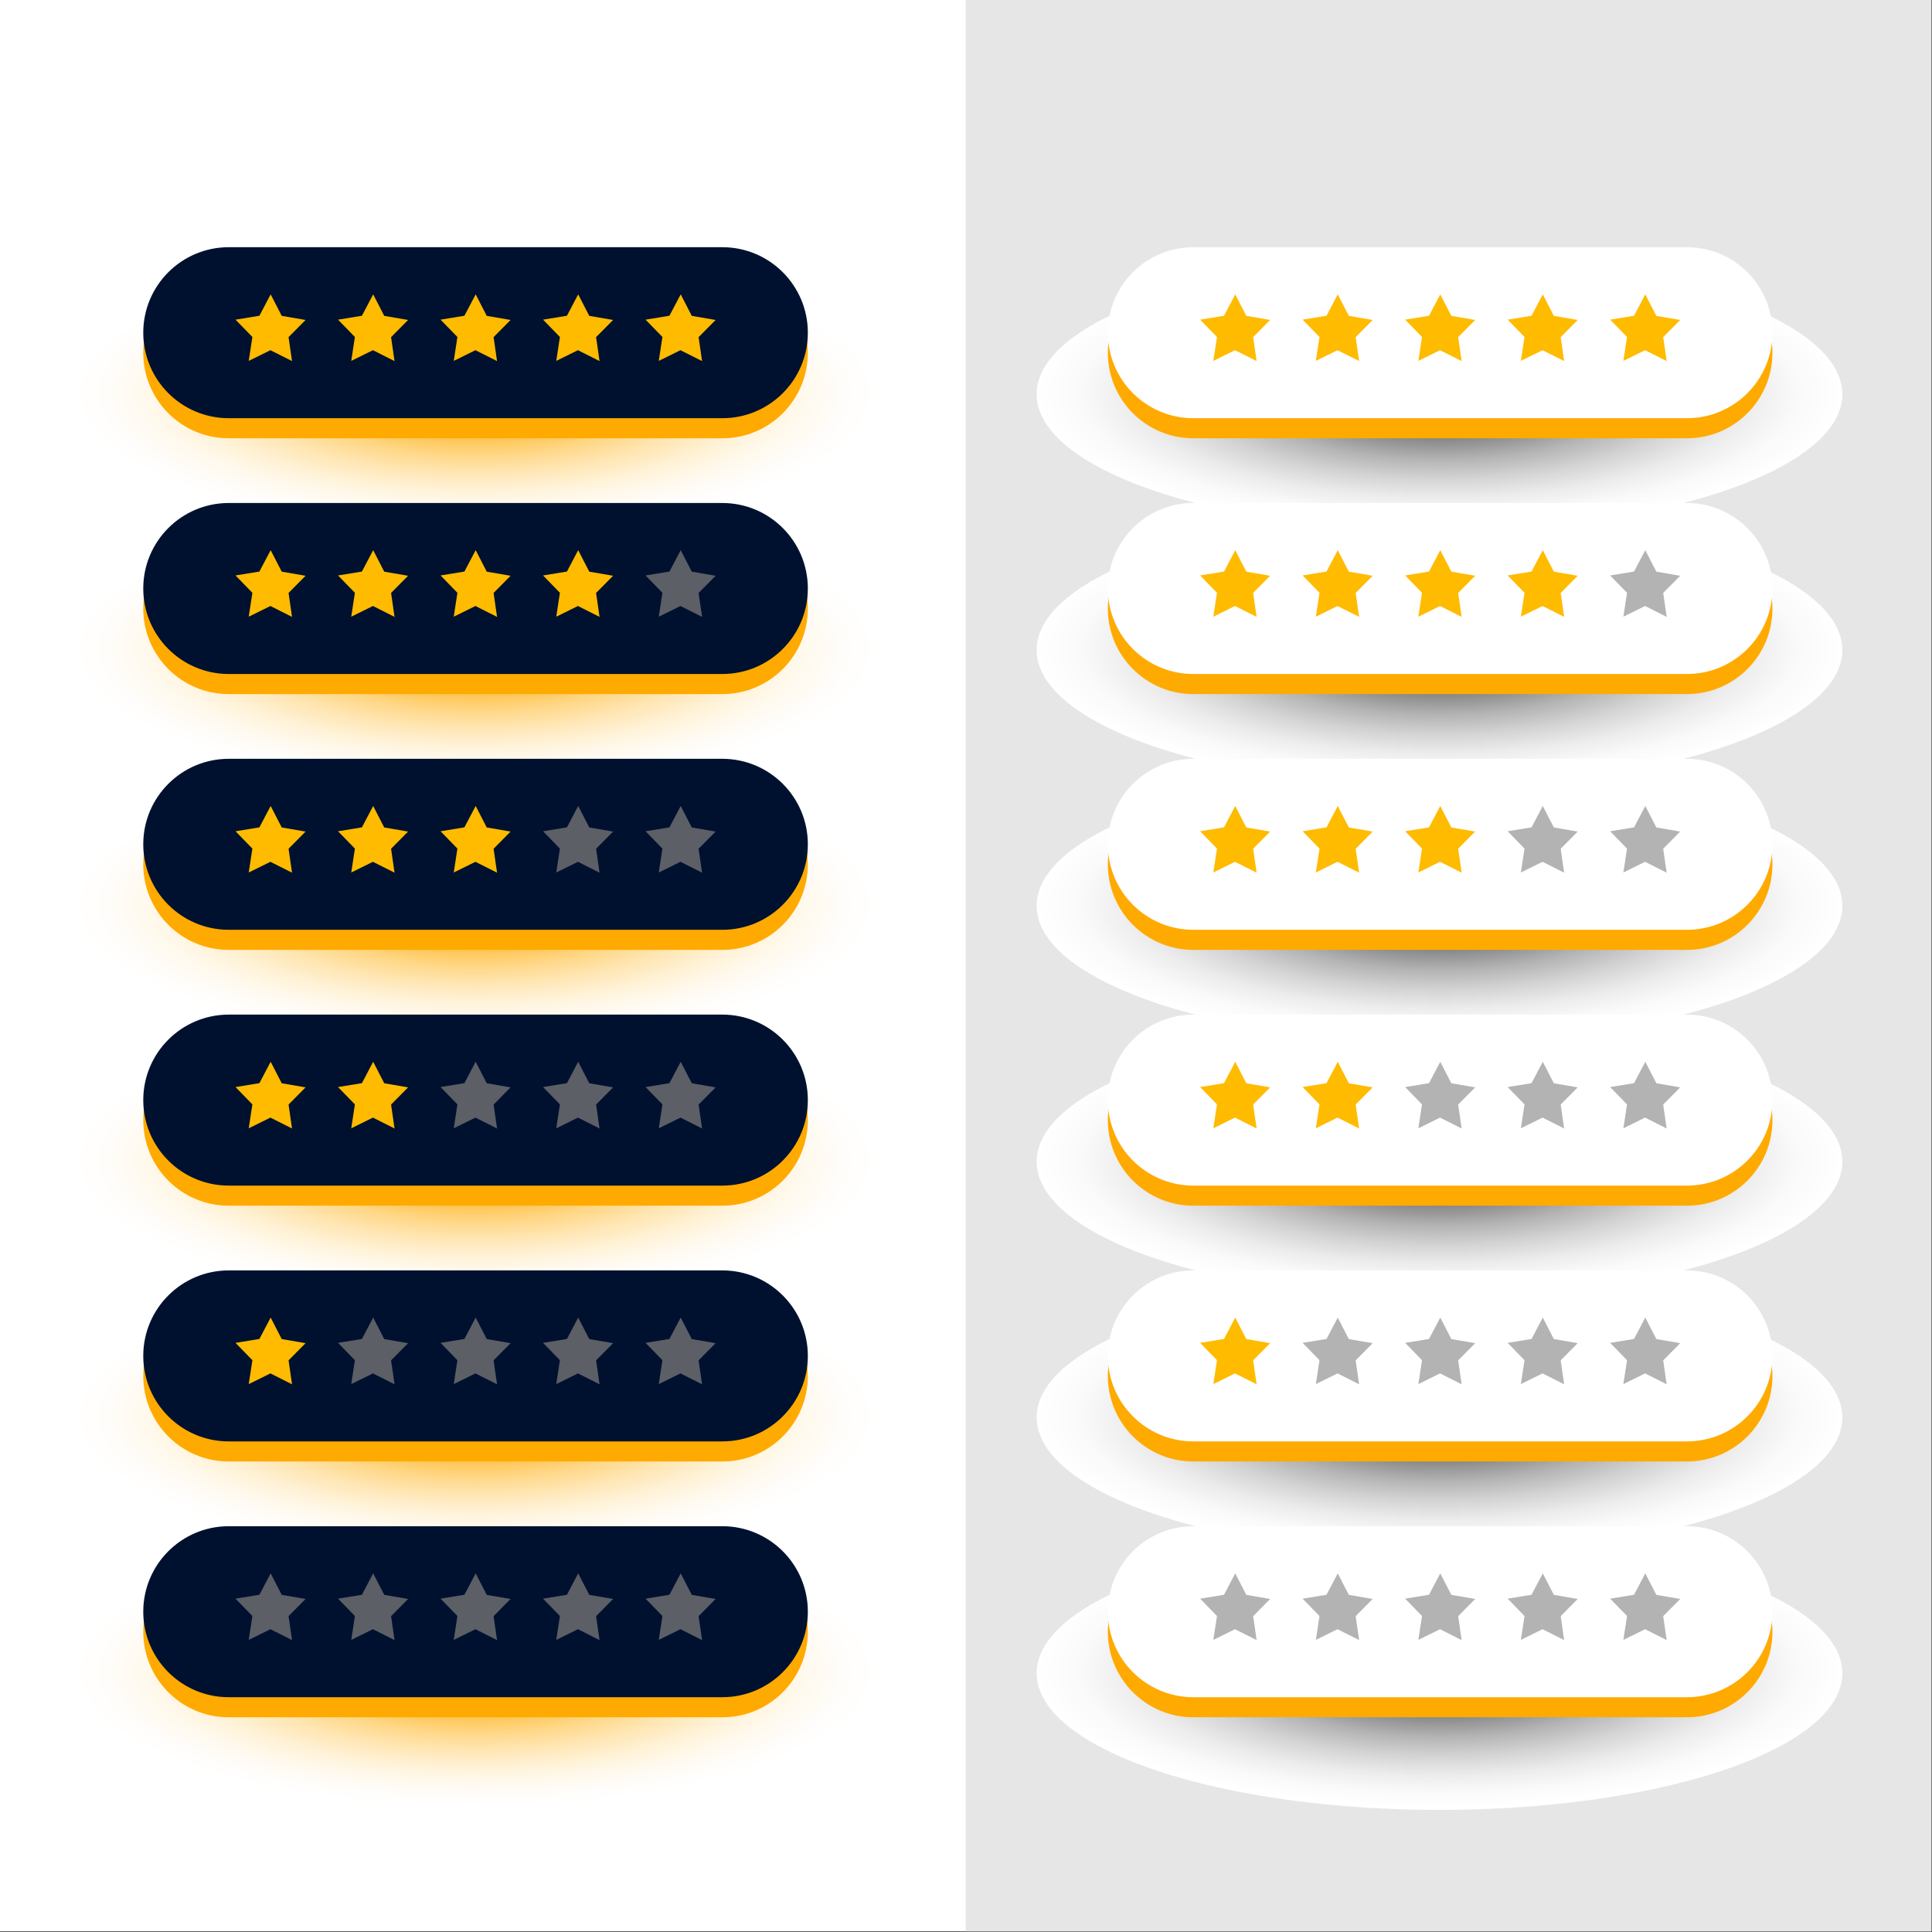 <?xml version="1.0" encoding="utf-8"?>
<!-- Generator: Adobe Illustrator 27.5.0, SVG Export Plug-In . SVG Version: 6.00 Build 0)  -->
<svg version="1.1" id="Layer_1" xmlns="http://www.w3.org/2000/svg" xmlns:xlink="http://www.w3.org/1999/xlink" x="0px" y="0px"
	 viewBox="0 0 2122 2122" style="enable-background:new 0 0 2122 2122;" xml:space="preserve">
<rect x="0" y="0" width="2122" height="2122" fill="#333333" stroke="none"/>
<g>
	<rect style="fill:#FFFFFF;" width="2121.32" height="2121.32"/>
	<rect x="1060.66" style="fill:#E6E6E6;" width="1060.66" height="2121.32"/>
	<g>
		<g>
			<g>
				
					<radialGradient id="SVGID_1_" cx="544.706" cy="3873.885" r="602.105" gradientTransform="matrix(0.735 0 0 0.249 121.248 -532.756)" gradientUnits="userSpaceOnUse">
					<stop  offset="0.169" style="stop-color:#FFAA00"/>
					<stop  offset="0.217" style="stop-color:#FFB219"/>
					<stop  offset="0.341" style="stop-color:#FFC655"/>
					<stop  offset="0.464" style="stop-color:#FFD889"/>
					<stop  offset="0.584" style="stop-color:#FFE6B3"/>
					<stop  offset="0.699" style="stop-color:#FFF1D4"/>
					<stop  offset="0.809" style="stop-color:#FFF9EC"/>
					<stop  offset="0.912" style="stop-color:#FFFDFA"/>
					<stop  offset="1" style="stop-color:#FFFFFF"/>
				</radialGradient>
				<ellipse style="fill:url(#SVGID_1_);" cx="521.607" cy="433.003" rx="442.518" ry="150.115"/>
				<path style="fill:#FFAA00;" d="M793.378,481.381h-542.12c-51.865,0-93.91-42.045-93.91-93.911v-0.001
					c0-51.865,42.045-93.91,93.91-93.91h542.12c51.865,0,93.91,42.045,93.91,93.91v0.001
					C887.289,439.336,845.243,481.381,793.378,481.381z"/>
				<path style="fill:#00112F;" d="M793.378,459.326h-542.12c-51.865,0-93.91-42.045-93.91-93.91l0,0
					c0-51.866,42.046-93.91,93.91-93.91h542.12c51.865,0,93.91,42.045,93.91,93.91l0,0
					C887.289,417.281,845.243,459.326,793.378,459.326z"/>
			</g>
			<g>
				<polygon style="fill:#FFBB00;" points="320.731,396.573 297.005,384.638 273.194,396.38 277.217,370.131 258.696,351.097 
					284.913,346.814 297.271,323.319 309.442,346.935 335.615,351.428 316.939,370.295 				"/>
				<polygon style="fill:#FFBB00;" points="433.324,396.573 409.598,384.638 385.796,396.38 389.798,370.131 371.288,351.097 
					397.505,346.814 409.875,323.319 422.034,346.935 448.208,351.428 429.532,370.295 				"/>
				<polygon style="fill:#FFBB00;" points="545.914,396.573 522.189,384.638 498.377,396.38 502.4,370.131 483.89,351.097 
					510.085,346.814 522.455,323.319 534.625,346.935 560.798,351.428 542.123,370.295 				"/>
				<polygon style="fill:#FFBB00;" points="658.498,396.573 634.784,384.638 610.971,396.38 614.983,370.131 596.474,351.097 
					622.69,346.814 635.049,323.319 647.22,346.935 673.393,351.428 654.717,370.295 				"/>
				<polygon style="fill:#FFBB00;" points="771.102,396.573 747.376,384.638 723.563,396.38 727.577,370.131 709.067,351.097 
					735.272,346.814 747.642,323.319 759.802,346.935 785.984,351.428 767.298,370.295 				"/>
			</g>
		</g>
		<g>
			<g>
				
					<radialGradient id="SVGID_00000092416208806774265910000012975902508414568861_" cx="544.706" cy="5000.872" r="602.105" gradientTransform="matrix(0.735 0 0 0.249 121.248 -532.756)" gradientUnits="userSpaceOnUse">
					<stop  offset="0.169" style="stop-color:#FFAA00"/>
					<stop  offset="0.217" style="stop-color:#FFB219"/>
					<stop  offset="0.341" style="stop-color:#FFC655"/>
					<stop  offset="0.464" style="stop-color:#FFD889"/>
					<stop  offset="0.584" style="stop-color:#FFE6B3"/>
					<stop  offset="0.699" style="stop-color:#FFF1D4"/>
					<stop  offset="0.809" style="stop-color:#FFF9EC"/>
					<stop  offset="0.912" style="stop-color:#FFFDFA"/>
					<stop  offset="1" style="stop-color:#FFFFFF"/>
				</radialGradient>
				
					<ellipse style="fill:url(#SVGID_00000092416208806774265910000012975902508414568861_);" cx="521.607" cy="713.961" rx="442.518" ry="150.115"/>
				<path style="fill:#FFAA00;" d="M793.378,762.339h-542.12c-51.865,0-93.91-42.045-93.91-93.91l0,0
					c0-51.866,42.046-93.91,93.91-93.91h542.12c51.865,0,93.91,42.045,93.91,93.91l0,0
					C887.289,720.294,845.243,762.339,793.378,762.339z"/>
				<path style="fill:#00112F;" d="M793.378,740.285h-542.12c-51.865,0-93.91-42.045-93.91-93.91v-0.001
					c0-51.865,42.045-93.91,93.91-93.91h542.12c51.865,0,93.91,42.045,93.91,93.91v0.001
					C887.289,698.24,845.243,740.285,793.378,740.285z"/>
			</g>
			<g>
				<polygon style="fill:#FFBB00;" points="320.731,677.531 297.005,665.596 273.194,677.338 277.217,651.089 258.696,632.055 
					284.913,627.772 297.271,604.277 309.442,627.892 335.615,632.385 316.939,651.253 				"/>
				<polygon style="fill:#FFBB00;" points="433.324,677.531 409.598,665.596 385.796,677.338 389.798,651.089 371.288,632.055 
					397.505,627.772 409.875,604.277 422.034,627.892 448.208,632.385 429.532,651.253 				"/>
				<polygon style="fill:#FFBB00;" points="545.914,677.531 522.189,665.596 498.377,677.338 502.4,651.089 483.89,632.055 
					510.085,627.772 522.455,604.277 534.625,627.892 560.798,632.385 542.123,651.253 				"/>
				<polygon style="fill:#FFBB00;" points="658.498,677.531 634.784,665.596 610.971,677.338 614.983,651.089 596.474,632.055 
					622.69,627.772 635.049,604.277 647.22,627.892 673.393,632.385 654.717,651.253 				"/>
				<polygon style="fill:#5C5F66;" points="771.102,677.531 747.376,665.596 723.563,677.338 727.577,651.089 709.067,632.055 
					735.272,627.772 747.642,604.277 759.802,627.892 785.984,632.385 767.298,651.253 				"/>
			</g>
		</g>
		<g>
			<g>
				
					<radialGradient id="SVGID_00000126311974952545982220000004055074525957061789_" cx="544.706" cy="6127.861" r="602.104" gradientTransform="matrix(0.735 0 0 0.249 121.248 -532.756)" gradientUnits="userSpaceOnUse">
					<stop  offset="0.169" style="stop-color:#FFAA00"/>
					<stop  offset="0.217" style="stop-color:#FFB219"/>
					<stop  offset="0.341" style="stop-color:#FFC655"/>
					<stop  offset="0.464" style="stop-color:#FFD889"/>
					<stop  offset="0.584" style="stop-color:#FFE6B3"/>
					<stop  offset="0.699" style="stop-color:#FFF1D4"/>
					<stop  offset="0.809" style="stop-color:#FFF9EC"/>
					<stop  offset="0.912" style="stop-color:#FFFDFA"/>
					<stop  offset="1" style="stop-color:#FFFFFF"/>
				</radialGradient>
				
					<ellipse style="fill:url(#SVGID_00000126311974952545982220000004055074525957061789_);" cx="521.607" cy="994.919" rx="442.518" ry="150.114"/>
				<path style="fill:#FFAA00;" d="M793.378,1043.297h-542.12c-51.865,0-93.91-42.045-93.91-93.91l0,0
					c0-51.865,42.046-93.91,93.91-93.91h542.12c51.865,0,93.91,42.045,93.91,93.91l0,0
					C887.289,1001.252,845.243,1043.297,793.378,1043.297z"/>
				<path style="fill:#00112F;" d="M793.378,1021.243h-542.12c-51.865,0-93.91-42.046-93.91-93.91l0,0
					c0-51.866,42.046-93.91,93.91-93.91h542.12c51.865,0,93.91,42.045,93.91,93.91l0,0
					C887.289,979.197,845.243,1021.243,793.378,1021.243z"/>
			</g>
			<g>
				<polygon style="fill:#FFBB00;" points="320.731,958.489 297.005,946.555 273.194,958.296 277.217,932.046 258.696,913.013 
					284.913,908.729 297.271,885.236 309.442,908.85 335.615,913.343 316.939,932.211 				"/>
				<polygon style="fill:#FFBB00;" points="433.324,958.489 409.598,946.555 385.796,958.296 389.798,932.046 371.288,913.013 
					397.505,908.729 409.875,885.236 422.034,908.85 448.208,913.343 429.532,932.211 				"/>
				<polygon style="fill:#FFBB00;" points="545.914,958.489 522.189,946.555 498.377,958.296 502.4,932.046 483.89,913.013 
					510.085,908.729 522.455,885.236 534.625,908.85 560.798,913.343 542.123,932.211 				"/>
				<polygon style="fill:#5C5F66;" points="658.498,958.489 634.784,946.555 610.971,958.296 614.983,932.046 596.474,913.013 
					622.69,908.729 635.049,885.236 647.22,908.85 673.393,913.343 654.717,932.211 				"/>
				<polygon style="fill:#5C5F66;" points="771.102,958.489 747.376,946.555 723.563,958.296 727.577,932.046 709.067,913.013 
					735.272,908.729 747.642,885.236 759.802,908.85 785.984,913.343 767.298,932.211 				"/>
			</g>
		</g>
		<g>
			<g>
				
					<radialGradient id="SVGID_00000139271056779221189590000006235486421518387097_" cx="544.706" cy="7254.849" r="602.105" gradientTransform="matrix(0.735 0 0 0.249 121.248 -532.756)" gradientUnits="userSpaceOnUse">
					<stop  offset="0.169" style="stop-color:#FFAA00"/>
					<stop  offset="0.217" style="stop-color:#FFB219"/>
					<stop  offset="0.341" style="stop-color:#FFC655"/>
					<stop  offset="0.464" style="stop-color:#FFD889"/>
					<stop  offset="0.584" style="stop-color:#FFE6B3"/>
					<stop  offset="0.699" style="stop-color:#FFF1D4"/>
					<stop  offset="0.809" style="stop-color:#FFF9EC"/>
					<stop  offset="0.912" style="stop-color:#FFFDFA"/>
					<stop  offset="1" style="stop-color:#FFFFFF"/>
				</radialGradient>
				
					<ellipse style="fill:url(#SVGID_00000139271056779221189590000006235486421518387097_);" cx="521.607" cy="1275.877" rx="442.518" ry="150.115"/>
				<path style="fill:#FFAA00;" d="M793.378,1324.256h-542.12c-51.865,0-93.91-42.045-93.91-93.91v-0.001
					c0-51.865,42.045-93.911,93.91-93.911h542.12c51.865,0,93.91,42.045,93.91,93.911v0.001
					C887.289,1282.211,845.243,1324.256,793.378,1324.256z"/>
				<path style="fill:#00112F;" d="M793.378,1302.201h-542.12c-51.865,0-93.91-42.045-93.91-93.91l0,0
					c0-51.866,42.046-93.91,93.91-93.91h542.12c51.865,0,93.91,42.045,93.91,93.91l0,0
					C887.289,1260.156,845.243,1302.201,793.378,1302.201z"/>
			</g>
			<g>
				<polygon style="fill:#FFBB00;" points="320.731,1239.447 297.005,1227.512 273.194,1239.254 277.217,1213.004 258.696,1193.971 
					284.913,1189.688 297.271,1166.194 309.442,1189.809 335.615,1194.302 316.939,1213.169 				"/>
				<polygon style="fill:#FFBB00;" points="433.324,1239.447 409.598,1227.512 385.796,1239.254 389.798,1213.004 371.288,1193.971 
					397.505,1189.688 409.875,1166.194 422.034,1189.809 448.208,1194.302 429.532,1213.169 				"/>
				<polygon style="fill:#5C5F66;" points="545.914,1239.447 522.189,1227.512 498.377,1239.254 502.4,1213.004 483.89,1193.971 
					510.085,1189.688 522.455,1166.194 534.625,1189.809 560.798,1194.302 542.123,1213.169 				"/>
				<polygon style="fill:#5C5F66;" points="658.498,1239.447 634.784,1227.512 610.971,1239.254 614.983,1213.004 596.474,1193.971 
					622.69,1189.688 635.049,1166.194 647.22,1189.809 673.393,1194.302 654.717,1213.169 				"/>
				<polygon style="fill:#5C5F66;" points="771.102,1239.447 747.376,1227.512 723.563,1239.254 727.577,1213.004 709.067,1193.971 
					735.272,1189.688 747.642,1166.194 759.802,1189.809 785.984,1194.302 767.298,1213.169 				"/>
			</g>
		</g>
		<g>
			<g>
				
					<radialGradient id="SVGID_00000072989431476497977350000016996488354938104508_" cx="544.706" cy="8381.836" r="602.105" gradientTransform="matrix(0.735 0 0 0.249 121.248 -532.756)" gradientUnits="userSpaceOnUse">
					<stop  offset="0.169" style="stop-color:#FFAA00"/>
					<stop  offset="0.217" style="stop-color:#FFB219"/>
					<stop  offset="0.341" style="stop-color:#FFC655"/>
					<stop  offset="0.464" style="stop-color:#FFD889"/>
					<stop  offset="0.584" style="stop-color:#FFE6B3"/>
					<stop  offset="0.699" style="stop-color:#FFF1D4"/>
					<stop  offset="0.809" style="stop-color:#FFF9EC"/>
					<stop  offset="0.912" style="stop-color:#FFFDFA"/>
					<stop  offset="1" style="stop-color:#FFFFFF"/>
				</radialGradient>
				
					<ellipse style="fill:url(#SVGID_00000072989431476497977350000016996488354938104508_);" cx="521.607" cy="1556.835" rx="442.518" ry="150.115"/>
				<path style="fill:#FFAA00;" d="M793.378,1605.213h-542.12c-51.865,0-93.91-42.045-93.91-93.91l0,0
					c0-51.865,42.046-93.91,93.91-93.91h542.12c51.865,0,93.91,42.045,93.91,93.91l0,0
					C887.289,1563.169,845.243,1605.213,793.378,1605.213z"/>
				<path style="fill:#00112F;" d="M793.378,1583.158h-542.12c-51.865,0-93.91-42.045-93.91-93.91l0,0
					c0-51.865,42.046-93.91,93.91-93.91h542.12c51.865,0,93.91,42.046,93.91,93.91l0,0
					C887.289,1541.113,845.243,1583.158,793.378,1583.158z"/>
			</g>
			<g>
				<polygon style="fill:#FFBB00;" points="320.731,1520.406 297.005,1508.47 273.194,1520.213 277.217,1493.963 258.696,1474.929 
					284.913,1470.646 297.271,1447.151 309.442,1470.767 335.615,1475.26 316.939,1494.128 				"/>
				<polygon style="fill:#5C5F66;" points="433.324,1520.406 409.598,1508.47 385.796,1520.213 389.798,1493.963 371.288,1474.929 
					397.505,1470.646 409.875,1447.151 422.034,1470.767 448.208,1475.26 429.532,1494.128 				"/>
				<polygon style="fill:#5C5F66;" points="545.914,1520.406 522.189,1508.47 498.377,1520.213 502.4,1493.963 483.89,1474.929 
					510.085,1470.646 522.455,1447.151 534.625,1470.767 560.798,1475.26 542.123,1494.128 				"/>
				<polygon style="fill:#5C5F66;" points="658.498,1520.406 634.784,1508.47 610.971,1520.213 614.983,1493.963 596.474,1474.929 
					622.69,1470.646 635.049,1447.151 647.22,1470.767 673.393,1475.26 654.717,1494.128 				"/>
				<polygon style="fill:#5C5F66;" points="771.102,1520.406 747.376,1508.47 723.563,1520.213 727.577,1493.963 709.067,1474.929 
					735.272,1470.646 747.642,1447.151 759.802,1470.767 785.984,1475.26 767.298,1494.128 				"/>
			</g>
		</g>
		<g>
			<g>
				
					<radialGradient id="SVGID_00000061439109479047276780000010984338098001557407_" cx="544.706" cy="9508.824" r="602.104" gradientTransform="matrix(0.735 0 0 0.249 121.248 -532.756)" gradientUnits="userSpaceOnUse">
					<stop  offset="0.169" style="stop-color:#FFAA00"/>
					<stop  offset="0.217" style="stop-color:#FFB219"/>
					<stop  offset="0.341" style="stop-color:#FFC655"/>
					<stop  offset="0.464" style="stop-color:#FFD889"/>
					<stop  offset="0.584" style="stop-color:#FFE6B3"/>
					<stop  offset="0.699" style="stop-color:#FFF1D4"/>
					<stop  offset="0.809" style="stop-color:#FFF9EC"/>
					<stop  offset="0.912" style="stop-color:#FFFDFA"/>
					<stop  offset="1" style="stop-color:#FFFFFF"/>
				</radialGradient>
				
					<ellipse style="fill:url(#SVGID_00000061439109479047276780000010984338098001557407_);" cx="521.607" cy="1837.793" rx="442.518" ry="150.114"/>
				<path style="fill:#FFAA00;" d="M793.378,1886.171h-542.12c-51.865,0-93.91-42.045-93.91-93.91l0,0
					c0-51.866,42.046-93.91,93.91-93.91h542.12c51.865,0,93.91,42.045,93.91,93.91l0,0
					C887.289,1844.126,845.243,1886.171,793.378,1886.171z"/>
				<path style="fill:#00112F;" d="M793.378,1864.117h-542.12c-51.865,0-93.91-42.045-93.91-93.91v-0.001
					c0-51.865,42.045-93.91,93.91-93.91h542.12c51.865,0,93.91,42.045,93.91,93.91v0.001
					C887.289,1822.072,845.243,1864.117,793.378,1864.117z"/>
			</g>
			<g>
				<polygon style="fill:#5C5F66;" points="320.731,1801.363 297.005,1789.428 273.194,1801.17 277.217,1774.921 258.696,1755.887 
					284.913,1751.604 297.271,1728.11 309.442,1751.724 335.615,1756.218 316.939,1775.085 				"/>
				<polygon style="fill:#5C5F66;" points="433.324,1801.363 409.598,1789.428 385.796,1801.17 389.798,1774.921 371.288,1755.887 
					397.505,1751.604 409.875,1728.11 422.034,1751.724 448.208,1756.218 429.532,1775.085 				"/>
				<polygon style="fill:#5C5F66;" points="545.914,1801.363 522.189,1789.428 498.377,1801.17 502.4,1774.921 483.89,1755.887 
					510.085,1751.604 522.455,1728.11 534.625,1751.724 560.798,1756.218 542.123,1775.085 				"/>
				<polygon style="fill:#5C5F66;" points="658.498,1801.363 634.784,1789.428 610.971,1801.17 614.983,1774.921 596.474,1755.887 
					622.69,1751.604 635.049,1728.11 647.22,1751.724 673.393,1756.218 654.717,1775.085 				"/>
				<polygon style="fill:#5C5F66;" points="771.102,1801.363 747.376,1789.428 723.563,1801.17 727.577,1774.921 709.067,1755.887 
					735.272,1751.604 747.642,1728.11 759.802,1751.724 785.984,1756.218 767.298,1775.085 				"/>
			</g>
		</g>
	</g>
	<g>
		<g>
			<g>
				
					<radialGradient id="SVGID_00000078013918121665472480000013632153783032289979_" cx="1986.142" cy="3873.885" r="602.105" gradientTransform="matrix(0.735 0 0 0.249 121.248 -532.756)" gradientUnits="userSpaceOnUse">
					<stop  offset="0.169" style="stop-color:#4F4F4F"/>
					<stop  offset="0.189" style="stop-color:#565656"/>
					<stop  offset="0.339" style="stop-color:#898989"/>
					<stop  offset="0.486" style="stop-color:#B4B4B4"/>
					<stop  offset="0.629" style="stop-color:#D4D4D4"/>
					<stop  offset="0.765" style="stop-color:#ECECEC"/>
					<stop  offset="0.892" style="stop-color:#FAFAFA"/>
					<stop  offset="1" style="stop-color:#FFFFFF"/>
				</radialGradient>
				
					<ellipse style="fill:url(#SVGID_00000078013918121665472480000013632153783032289979_);" cx="1581.062" cy="433.003" rx="442.518" ry="150.115"/>
				<path style="fill:#FFAA00;" d="M1852.833,481.381h-542.121c-51.865,0-93.91-42.045-93.91-93.91v0
					c0-51.866,42.046-93.911,93.911-93.911h542.12c51.865,0,93.91,42.045,93.91,93.91v0.001
					C1946.744,439.336,1904.699,481.381,1852.833,481.381z"/>
				<path style="fill:#FFFFFF;" d="M1852.833,459.326h-542.12c-51.866,0-93.911-42.045-93.911-93.91l0,0
					c0-51.866,42.046-93.91,93.911-93.91h542.12c51.865,0,93.91,42.045,93.91,93.91l0,0
					C1946.744,417.281,1904.699,459.326,1852.833,459.326z"/>
			</g>
			<g>
				<polygon style="fill:#FFBB00;" points="1380.186,396.573 1356.461,384.638 1332.649,396.38 1336.672,370.131 1318.151,351.097 
					1344.368,346.814 1356.726,323.319 1368.898,346.935 1395.07,351.428 1376.394,370.295 				"/>
				<polygon style="fill:#FFBB00;" points="1492.779,396.573 1469.054,384.638 1445.252,396.38 1449.254,370.131 1430.744,351.097 
					1456.96,346.814 1469.33,323.319 1481.49,346.935 1507.663,351.428 1488.987,370.295 				"/>
				<polygon style="fill:#FFBB00;" points="1605.37,396.573 1581.645,384.638 1557.832,396.38 1561.855,370.131 1543.346,351.097 
					1569.54,346.814 1581.91,323.319 1594.081,346.935 1620.253,351.428 1601.578,370.295 				"/>
				<polygon style="fill:#FFBB00;" points="1717.953,396.573 1694.239,384.638 1670.427,396.38 1674.439,370.131 1655.929,351.097 
					1682.145,346.814 1694.504,323.319 1706.675,346.935 1732.848,351.428 1714.173,370.295 				"/>
				<polygon style="fill:#FFBB00;" points="1830.557,396.573 1806.832,384.638 1783.018,396.38 1787.032,370.131 1768.522,351.097 
					1794.728,346.814 1807.098,323.319 1819.257,346.935 1845.44,351.428 1826.754,370.295 				"/>
			</g>
		</g>
		<g>
			<g>
				
					<radialGradient id="SVGID_00000031901615561980863320000005459758174055515303_" cx="1986.142" cy="5000.872" r="602.105" gradientTransform="matrix(0.735 0 0 0.249 121.248 -532.756)" gradientUnits="userSpaceOnUse">
					<stop  offset="0.169" style="stop-color:#4F4F4F"/>
					<stop  offset="0.189" style="stop-color:#565656"/>
					<stop  offset="0.339" style="stop-color:#898989"/>
					<stop  offset="0.486" style="stop-color:#B4B4B4"/>
					<stop  offset="0.629" style="stop-color:#D4D4D4"/>
					<stop  offset="0.765" style="stop-color:#ECECEC"/>
					<stop  offset="0.892" style="stop-color:#FAFAFA"/>
					<stop  offset="1" style="stop-color:#FFFFFF"/>
				</radialGradient>
				
					<ellipse style="fill:url(#SVGID_00000031901615561980863320000005459758174055515303_);" cx="1581.062" cy="713.961" rx="442.518" ry="150.115"/>
				<path style="fill:#FFAA00;" d="M1852.833,762.339h-542.12c-51.866,0-93.911-42.045-93.911-93.91l0,0
					c0-51.866,42.046-93.91,93.911-93.91h542.12c51.865,0,93.91,42.045,93.91,93.91l0,0
					C1946.744,720.294,1904.699,762.339,1852.833,762.339z"/>
				<path style="fill:#FFFFFF;" d="M1852.833,740.285h-542.12c-51.865,0-93.91-42.045-93.91-93.91v-0.001
					c0-51.865,42.045-93.91,93.91-93.91h542.12c51.865,0,93.91,42.045,93.91,93.91v0.001
					C1946.744,698.24,1904.699,740.285,1852.833,740.285z"/>
			</g>
			<g>
				<polygon style="fill:#FFBB00;" points="1380.186,677.531 1356.461,665.596 1332.649,677.338 1336.672,651.089 1318.151,632.055 
					1344.368,627.772 1356.726,604.277 1368.898,627.892 1395.07,632.385 1376.394,651.253 				"/>
				<polygon style="fill:#FFBB00;" points="1492.779,677.531 1469.054,665.596 1445.252,677.338 1449.254,651.089 1430.744,632.055 
					1456.96,627.772 1469.33,604.277 1481.49,627.892 1507.663,632.385 1488.987,651.253 				"/>
				<polygon style="fill:#FFBB00;" points="1605.37,677.531 1581.645,665.596 1557.832,677.338 1561.855,651.089 1543.346,632.055 
					1569.54,627.772 1581.91,604.277 1594.081,627.892 1620.253,632.385 1601.578,651.253 				"/>
				<polygon style="fill:#FFBB00;" points="1717.953,677.531 1694.239,665.596 1670.427,677.338 1674.439,651.089 1655.929,632.055 
					1682.145,627.772 1694.504,604.277 1706.675,627.892 1732.848,632.385 1714.173,651.253 				"/>
				<polygon style="fill:#B3B3B3;" points="1830.557,677.531 1806.832,665.596 1783.018,677.338 1787.032,651.089 1768.522,632.055 
					1794.728,627.772 1807.098,604.277 1819.257,627.892 1845.44,632.385 1826.754,651.253 				"/>
			</g>
		</g>
		<g>
			<g>
				
					<radialGradient id="SVGID_00000028287761695473468980000013124172593575961224_" cx="1986.142" cy="6127.861" r="602.104" gradientTransform="matrix(0.735 0 0 0.249 121.248 -532.756)" gradientUnits="userSpaceOnUse">
					<stop  offset="0.169" style="stop-color:#4F4F4F"/>
					<stop  offset="0.189" style="stop-color:#565656"/>
					<stop  offset="0.339" style="stop-color:#898989"/>
					<stop  offset="0.486" style="stop-color:#B4B4B4"/>
					<stop  offset="0.629" style="stop-color:#D4D4D4"/>
					<stop  offset="0.765" style="stop-color:#ECECEC"/>
					<stop  offset="0.892" style="stop-color:#FAFAFA"/>
					<stop  offset="1" style="stop-color:#FFFFFF"/>
				</radialGradient>
				
					<ellipse style="fill:url(#SVGID_00000028287761695473468980000013124172593575961224_);" cx="1581.062" cy="994.919" rx="442.518" ry="150.114"/>
				<path style="fill:#FFAA00;" d="M1852.833,1043.297h-542.12c-51.866,0-93.911-42.045-93.911-93.91l0,0
					c0-51.865,42.046-93.91,93.911-93.91h542.12c51.865,0,93.91,42.045,93.91,93.91l0,0
					C1946.744,1001.252,1904.699,1043.297,1852.833,1043.297z"/>
				<path style="fill:#FFFFFF;" d="M1852.833,1021.243h-542.12c-51.866,0-93.911-42.046-93.911-93.91l0,0
					c0-51.866,42.046-93.91,93.911-93.91h542.12c51.865,0,93.91,42.045,93.91,93.91l0,0
					C1946.744,979.197,1904.699,1021.243,1852.833,1021.243z"/>
			</g>
			<g>
				<polygon style="fill:#FFBB00;" points="1380.186,958.489 1356.461,946.555 1332.649,958.296 1336.672,932.046 1318.151,913.013 
					1344.368,908.729 1356.726,885.236 1368.898,908.85 1395.07,913.343 1376.394,932.211 				"/>
				<polygon style="fill:#FFBB00;" points="1492.779,958.489 1469.054,946.555 1445.252,958.296 1449.254,932.046 1430.744,913.013 
					1456.96,908.729 1469.33,885.236 1481.49,908.85 1507.663,913.343 1488.987,932.211 				"/>
				<polygon style="fill:#FFBB00;" points="1605.37,958.489 1581.645,946.555 1557.832,958.296 1561.855,932.046 1543.346,913.013 
					1569.54,908.729 1581.91,885.236 1594.081,908.85 1620.253,913.343 1601.578,932.211 				"/>
				<polygon style="fill:#B3B3B3;" points="1717.953,958.489 1694.239,946.555 1670.427,958.296 1674.439,932.046 1655.929,913.013 
					1682.145,908.729 1694.504,885.236 1706.675,908.85 1732.848,913.343 1714.173,932.211 				"/>
				<polygon style="fill:#B3B3B3;" points="1830.557,958.489 1806.832,946.555 1783.018,958.296 1787.032,932.046 1768.522,913.013 
					1794.728,908.729 1807.098,885.236 1819.257,908.85 1845.44,913.343 1826.754,932.211 				"/>
			</g>
		</g>
		<g>
			<g>
				
					<radialGradient id="SVGID_00000019674659092610884520000011722651848051397767_" cx="1986.142" cy="7254.849" r="602.105" gradientTransform="matrix(0.735 0 0 0.249 121.248 -532.756)" gradientUnits="userSpaceOnUse">
					<stop  offset="0.169" style="stop-color:#4F4F4F"/>
					<stop  offset="0.189" style="stop-color:#565656"/>
					<stop  offset="0.339" style="stop-color:#898989"/>
					<stop  offset="0.486" style="stop-color:#B4B4B4"/>
					<stop  offset="0.629" style="stop-color:#D4D4D4"/>
					<stop  offset="0.765" style="stop-color:#ECECEC"/>
					<stop  offset="0.892" style="stop-color:#FAFAFA"/>
					<stop  offset="1" style="stop-color:#FFFFFF"/>
				</radialGradient>
				
					<ellipse style="fill:url(#SVGID_00000019674659092610884520000011722651848051397767_);" cx="1581.062" cy="1275.877" rx="442.518" ry="150.115"/>
				<path style="fill:#FFAA00;" d="M1852.833,1324.256h-542.12c-51.865,0-93.91-42.045-93.91-93.91v-0.001
					c0-51.865,42.045-93.911,93.91-93.911h542.12c51.865,0,93.91,42.045,93.91,93.911v0.001
					C1946.744,1282.211,1904.699,1324.256,1852.833,1324.256z"/>
				<path style="fill:#FFFFFF;" d="M1852.833,1302.201h-542.12c-51.866,0-93.911-42.045-93.911-93.91l0,0
					c0-51.866,42.046-93.91,93.911-93.91h542.12c51.865,0,93.91,42.045,93.91,93.91l0,0
					C1946.744,1260.156,1904.699,1302.201,1852.833,1302.201z"/>
			</g>
			<g>
				<polygon style="fill:#FFBB00;" points="1380.186,1239.447 1356.461,1227.512 1332.649,1239.254 1336.672,1213.004 
					1318.151,1193.971 1344.368,1189.688 1356.726,1166.194 1368.898,1189.809 1395.07,1194.302 1376.394,1213.169 				"/>
				<polygon style="fill:#FFBB00;" points="1492.779,1239.447 1469.054,1227.512 1445.252,1239.254 1449.254,1213.004 
					1430.744,1193.971 1456.96,1189.688 1469.33,1166.194 1481.49,1189.809 1507.663,1194.302 1488.987,1213.169 				"/>
				<polygon style="fill:#B3B3B3;" points="1605.37,1239.447 1581.645,1227.512 1557.832,1239.254 1561.855,1213.004 
					1543.346,1193.971 1569.54,1189.688 1581.91,1166.194 1594.081,1189.809 1620.253,1194.302 1601.578,1213.169 				"/>
				<polygon style="fill:#B3B3B3;" points="1717.953,1239.447 1694.239,1227.512 1670.427,1239.254 1674.439,1213.004 
					1655.929,1193.971 1682.145,1189.688 1694.504,1166.194 1706.675,1189.809 1732.848,1194.302 1714.173,1213.169 				"/>
				<polygon style="fill:#B3B3B3;" points="1830.557,1239.447 1806.832,1227.512 1783.018,1239.254 1787.032,1213.004 
					1768.522,1193.971 1794.728,1189.688 1807.098,1166.194 1819.257,1189.809 1845.44,1194.302 1826.754,1213.169 				"/>
			</g>
		</g>
		<g>
			<g>
				
					<radialGradient id="SVGID_00000087410588738914706600000013485448152451481219_" cx="1986.142" cy="8381.836" r="602.105" gradientTransform="matrix(0.735 0 0 0.249 121.248 -532.756)" gradientUnits="userSpaceOnUse">
					<stop  offset="0.169" style="stop-color:#4F4F4F"/>
					<stop  offset="0.189" style="stop-color:#565656"/>
					<stop  offset="0.339" style="stop-color:#898989"/>
					<stop  offset="0.486" style="stop-color:#B4B4B4"/>
					<stop  offset="0.629" style="stop-color:#D4D4D4"/>
					<stop  offset="0.765" style="stop-color:#ECECEC"/>
					<stop  offset="0.892" style="stop-color:#FAFAFA"/>
					<stop  offset="1" style="stop-color:#FFFFFF"/>
				</radialGradient>
				
					<ellipse style="fill:url(#SVGID_00000087410588738914706600000013485448152451481219_);" cx="1581.062" cy="1556.835" rx="442.518" ry="150.115"/>
				<path style="fill:#FFAA00;" d="M1852.833,1605.213h-542.12c-51.866,0-93.911-42.045-93.911-93.91l0,0
					c0-51.865,42.046-93.91,93.911-93.91h542.12c51.865,0,93.91,42.045,93.91,93.91l0,0
					C1946.744,1563.169,1904.699,1605.213,1852.833,1605.213z"/>
				<path style="fill:#FFFFFF;" d="M1852.833,1583.158h-542.12c-51.866,0-93.911-42.045-93.911-93.91l0,0
					c0-51.865,42.046-93.91,93.911-93.91h542.12c51.865,0,93.91,42.046,93.91,93.91l0,0
					C1946.744,1541.113,1904.699,1583.158,1852.833,1583.158z"/>
			</g>
			<g>
				<polygon style="fill:#FFBB00;" points="1380.186,1520.406 1356.461,1508.47 1332.649,1520.213 1336.672,1493.963 
					1318.151,1474.929 1344.368,1470.646 1356.726,1447.151 1368.898,1470.767 1395.07,1475.26 1376.394,1494.128 				"/>
				<polygon style="fill:#B3B3B3;" points="1492.779,1520.406 1469.054,1508.47 1445.252,1520.213 1449.254,1493.963 
					1430.744,1474.929 1456.96,1470.646 1469.33,1447.151 1481.49,1470.767 1507.663,1475.26 1488.987,1494.128 				"/>
				<polygon style="fill:#B3B3B3;" points="1605.37,1520.406 1581.645,1508.47 1557.832,1520.213 1561.855,1493.963 
					1543.346,1474.929 1569.54,1470.646 1581.91,1447.151 1594.081,1470.767 1620.253,1475.26 1601.578,1494.128 				"/>
				<polygon style="fill:#B3B3B3;" points="1717.953,1520.406 1694.239,1508.47 1670.427,1520.213 1674.439,1493.963 
					1655.929,1474.929 1682.145,1470.646 1694.504,1447.151 1706.675,1470.767 1732.848,1475.26 1714.173,1494.128 				"/>
				<polygon style="fill:#B3B3B3;" points="1830.557,1520.406 1806.832,1508.47 1783.018,1520.213 1787.032,1493.963 
					1768.522,1474.929 1794.728,1470.646 1807.098,1447.151 1819.257,1470.767 1845.44,1475.26 1826.754,1494.128 				"/>
			</g>
		</g>
		<g>
			<g>
				
					<radialGradient id="SVGID_00000110468329278371810900000009255059640738960803_" cx="1986.142" cy="9508.824" r="602.104" gradientTransform="matrix(0.735 0 0 0.249 121.248 -532.756)" gradientUnits="userSpaceOnUse">
					<stop  offset="0.169" style="stop-color:#4F4F4F"/>
					<stop  offset="0.189" style="stop-color:#565656"/>
					<stop  offset="0.339" style="stop-color:#898989"/>
					<stop  offset="0.486" style="stop-color:#B4B4B4"/>
					<stop  offset="0.629" style="stop-color:#D4D4D4"/>
					<stop  offset="0.765" style="stop-color:#ECECEC"/>
					<stop  offset="0.892" style="stop-color:#FAFAFA"/>
					<stop  offset="1" style="stop-color:#FFFFFF"/>
				</radialGradient>
				
					<ellipse style="fill:url(#SVGID_00000110468329278371810900000009255059640738960803_);" cx="1581.062" cy="1837.793" rx="442.518" ry="150.114"/>
				<path style="fill:#FFAA00;" d="M1852.833,1886.171h-542.12c-51.866,0-93.911-42.045-93.911-93.91l0,0
					c0-51.866,42.046-93.91,93.911-93.91h542.12c51.865,0,93.91,42.045,93.91,93.91l0,0
					C1946.744,1844.126,1904.699,1886.171,1852.833,1886.171z"/>
				<path style="fill:#FFFFFF;" d="M1852.833,1864.117h-542.12c-51.865,0-93.91-42.045-93.91-93.91v-0.001
					c0-51.865,42.045-93.91,93.91-93.91h542.12c51.865,0,93.91,42.045,93.91,93.91v0.001
					C1946.744,1822.072,1904.699,1864.117,1852.833,1864.117z"/>
			</g>
			<g>
				<polygon style="fill:#B3B3B3;" points="1380.186,1801.363 1356.461,1789.428 1332.649,1801.17 1336.672,1774.921 
					1318.151,1755.887 1344.368,1751.604 1356.726,1728.11 1368.898,1751.724 1395.07,1756.218 1376.394,1775.085 				"/>
				<polygon style="fill:#B3B3B3;" points="1492.779,1801.363 1469.054,1789.428 1445.252,1801.17 1449.254,1774.921 
					1430.744,1755.887 1456.96,1751.604 1469.33,1728.11 1481.49,1751.724 1507.663,1756.218 1488.987,1775.085 				"/>
				<polygon style="fill:#B3B3B3;" points="1605.37,1801.363 1581.645,1789.428 1557.832,1801.17 1561.855,1774.921 
					1543.346,1755.887 1569.54,1751.604 1581.91,1728.11 1594.081,1751.724 1620.253,1756.218 1601.578,1775.085 				"/>
				<polygon style="fill:#B3B3B3;" points="1717.953,1801.363 1694.239,1789.428 1670.427,1801.17 1674.439,1774.921 
					1655.929,1755.887 1682.145,1751.604 1694.504,1728.11 1706.675,1751.724 1732.848,1756.218 1714.173,1775.085 				"/>
				<polygon style="fill:#B3B3B3;" points="1830.557,1801.363 1806.832,1789.428 1783.018,1801.17 1787.032,1774.921 
					1768.522,1755.887 1794.728,1751.604 1807.098,1728.11 1819.257,1751.724 1845.44,1756.218 1826.754,1775.085 				"/>
			</g>
		</g>
	</g>
</g>
</svg>
